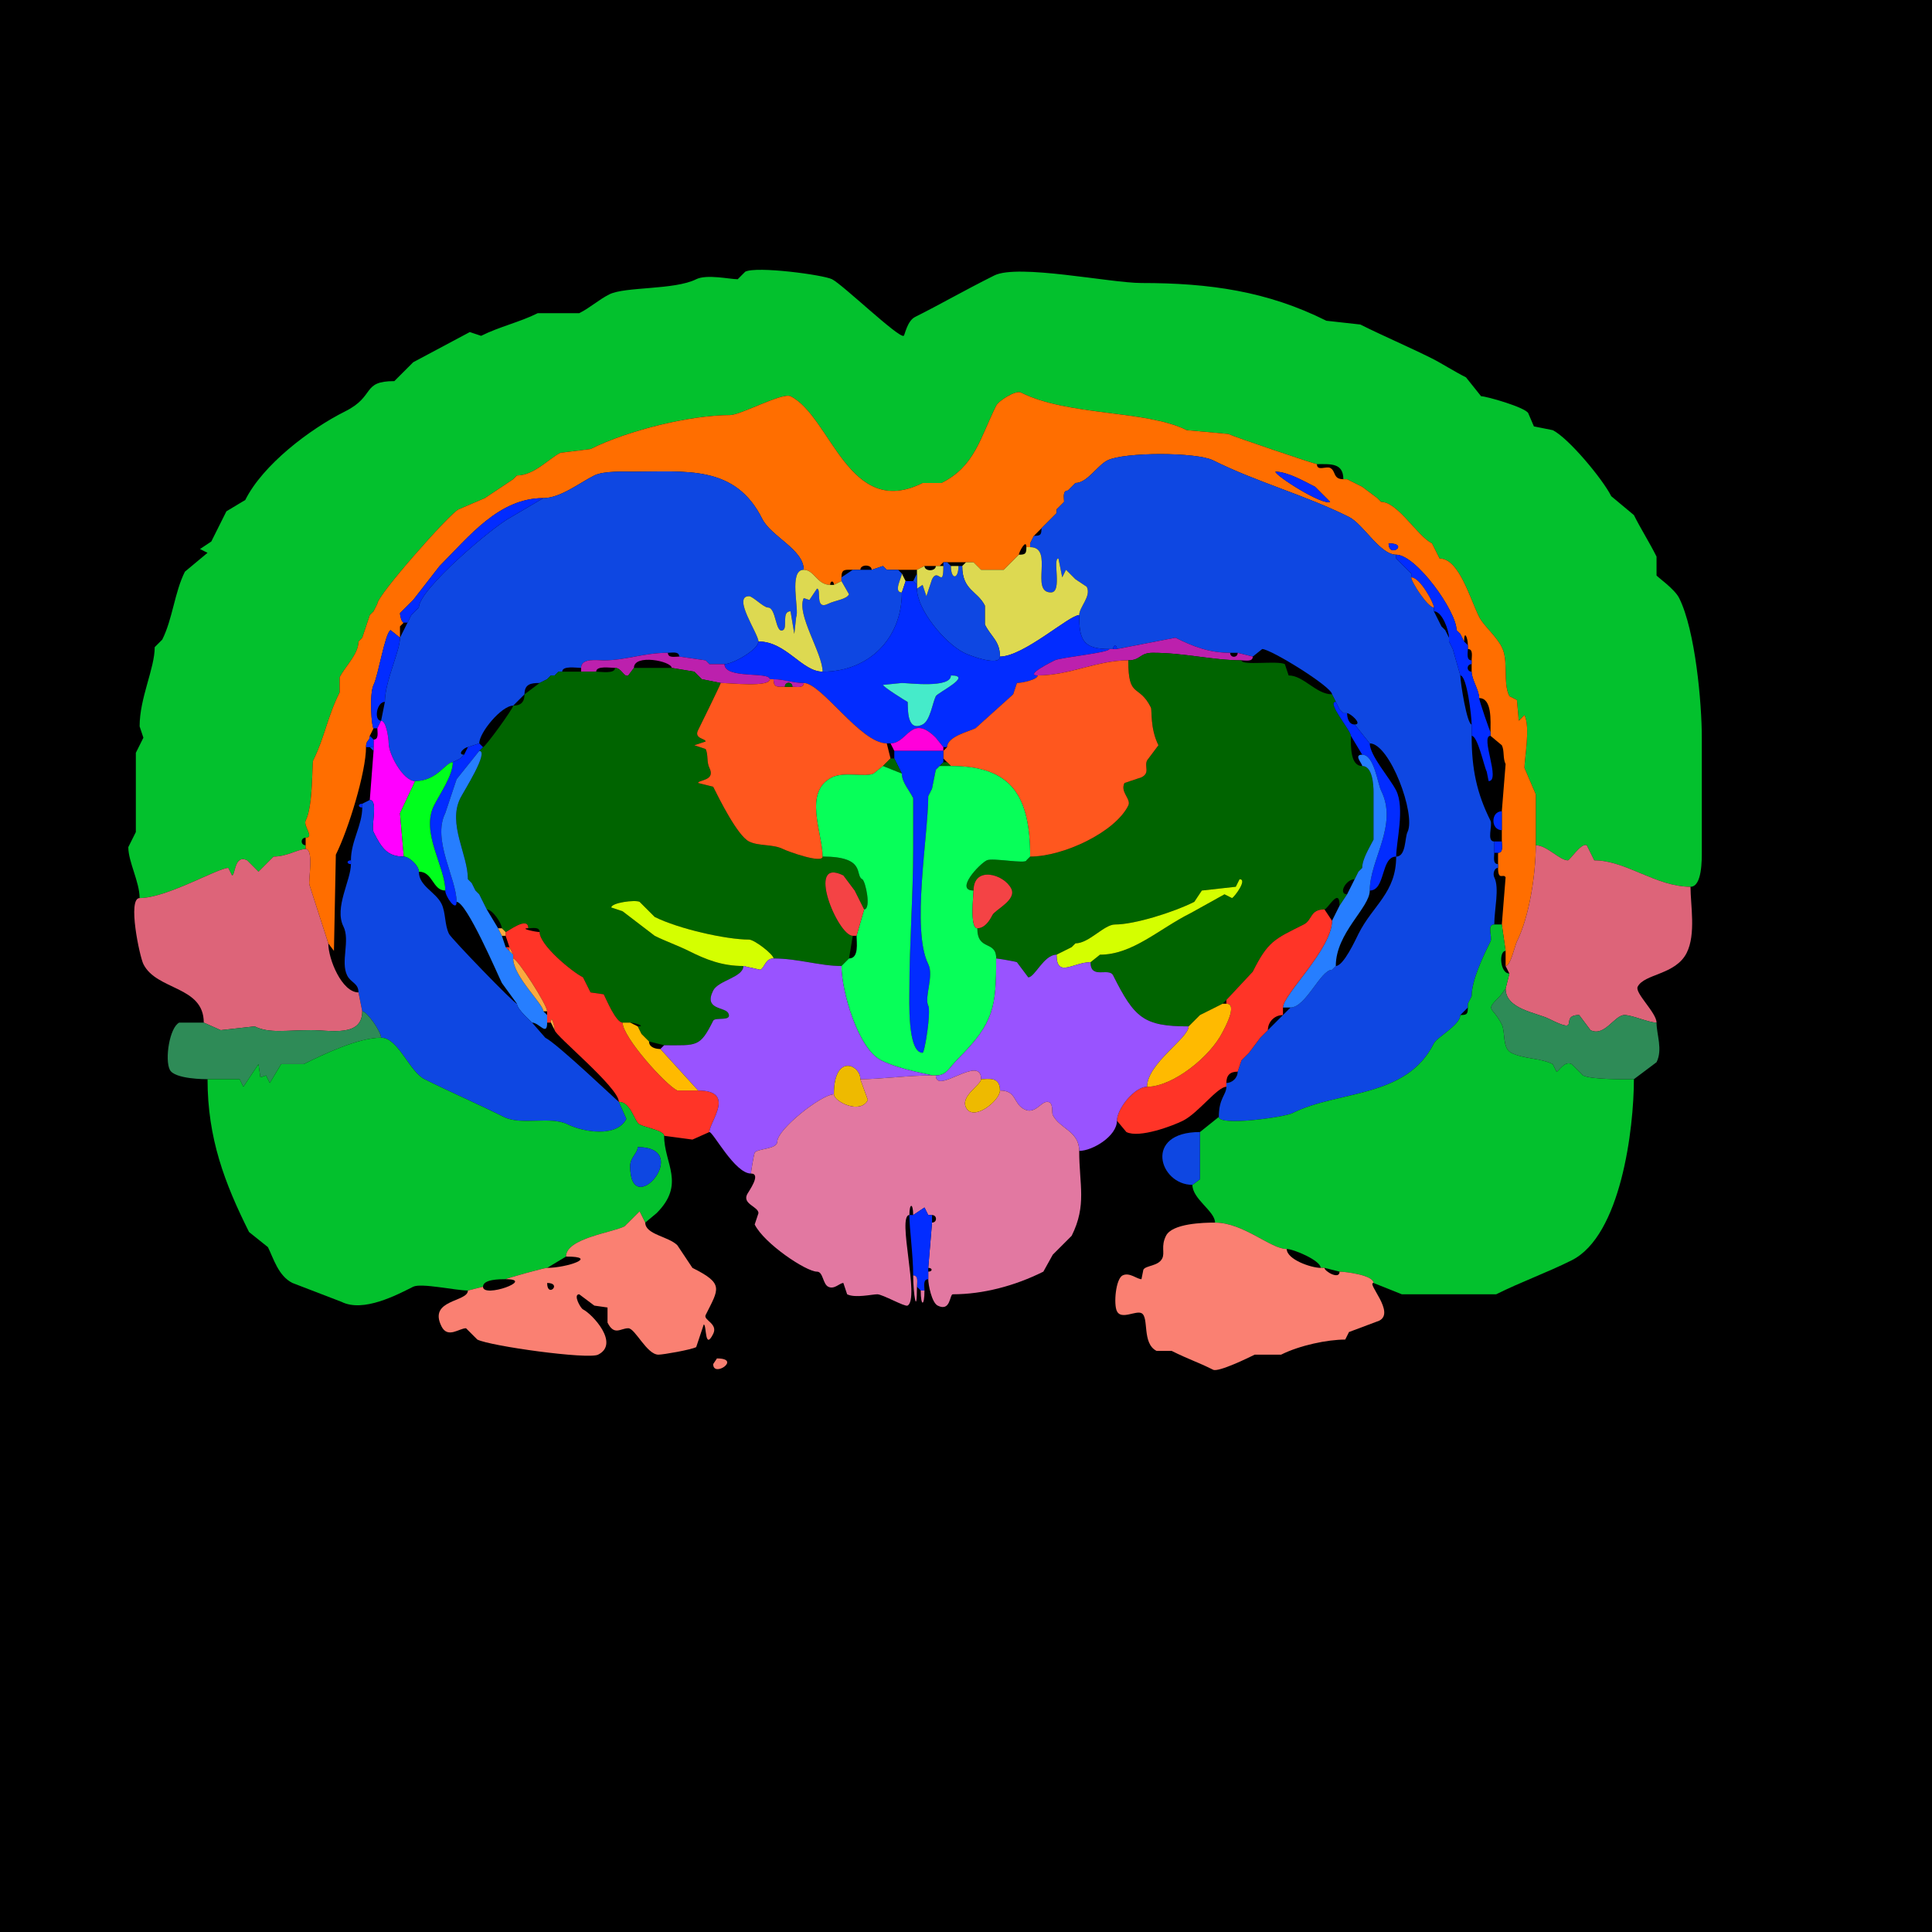 <svg xmlns="http://www.w3.org/2000/svg" xmlns:xlink="http://www.w3.org/1999/xlink" height="512" width="512">
<g>
<rect width="512" height="512" fill="#000000"  stroke-width="0" /> 
<path  fill="#03C12D" stroke-width="0" stroke="#03C12D" d = " M448 235 C451.097,235 451,227.771 451,225.5 451,214.729 451,205.766 451,195.5 451,186.403 449.293,167.086 445,158.5 443.776,156.051 439.197,152.895 439,152.5 L439,147.5 C437.147,143.795 434.819,140.137 433,136.5 L427,131.5 C424.736,126.971 415.683,116.091 411.5,114 L406.5,113 L405,109.5 C404.226,107.953 393.88,105 392.5,105 L388.5,100 C385.463,98.481 381.918,96.209 379.5,95 373.26,91.88 366.766,89.133 360.5,86 L351.5,85 C335.896,77.198 320.632,75 302.5,75 294.293,75 269.775,69.863 263.5,73 255.156,77.172 249.342,80.579 242.5,84 240.406,85.047 239.76,88.87 239.5,89 238.155,89.672 223.322,75.411 220.5,74 218.162,72.831 200.536,70.482 197.5,72 L195.5,74 C193.435,74 187.274,72.613 184.5,74 178.717,76.891 165.652,75.924 161.5,78 158.659,79.421 156.417,81.541 153.5,83 L142.5,83 C137.723,85.389 132.398,86.551 127.5,89 L124.5,88 L109.5,96 L104.5,101 C95.746,101 99.584,104.958 91.5,109 82.008,113.746 69.648,123.203 65,132.5 L60,135.5 C58.499,138.503 57.457,140.586 56,143.5 L53,145.5 L55,146.5 L49,151.5 C46.238,157.024 45.767,163.967 43,169.5 L41,171.5 C41,177.191 37,184.909 37,192.5 L38,195.5 L36,199.5 C36,205.026 36,213.876 36,220.5 L34,224.5 C34,228.374 37,233.746 37,238 44.155,238 57.805,230 60.5,230 60.5,230 61.5,232 61.5,232 62.373,232 62.092,226.296 65.5,228 65.5,228 68.5,231 68.5,231 68.5,231 72.5,227 72.5,227 76.088,227 79.012,225 81,225 81,225 81,224 81,224 79.601,224 79.601,222 81,222 83.433,222 80.32,218.861 81,217.5 83.075,213.349 82.613,202.274 83,201.5 86.048,195.404 86.721,190.058 90,183.5 90,183.5 90,179.5 90,179.5 91.457,176.585 95,173.393 95,170 95,170 96,169 96,169 96,169 98,163 98,163 98,163 99,162 99,162 99,162 100,160 100,160 100,157.753 119.038,136.231 121.5,135 121.5,135 128.5,132 128.5,132 128.5,132 136,127 136,127 136,127 137,126 137,126 141.537,126 145.468,121.516 148.5,120 148.5,120 156.5,119 156.5,119 166.52,113.99 183.017,110 193.5,110 196.231,110 207.367,103.934 209.5,105 220.221,110.361 224.902,137.799 244.5,128 244.5,128 249.5,128 249.5,128 258.388,123.556 259.746,116.007 264,107.5 264.674,106.153 269.227,103.364 270.5,104 283.211,110.355 303.668,108.584 314.5,114 314.5,114 325.5,115 325.5,115 327.037,115.769 348.519,123 349,123 352.607,123 356,122.618 356,127 356,127 357,127 357,127 357,127 361,129 361,129 361,129 365,132 365,132 365,132 366,133 366,133 370.434,133 375.577,142.038 379.5,144 379.5,144 381.5,148 381.5,148 386.664,148 389.46,158.419 392,163.5 393.155,165.81 396.519,168.538 398,171.5 399.865,175.231 398.193,180.886 400,184.5 400,184.5 402,185.5 402,185.5 402,185.5 402.5,191 402.5,191 402.5,191 404,189.5 404,189.5 405.604,192.707 404,201.033 404,203.5 404,203.5 407,210.5 407,210.5 407,210.5 407,224 407,224 409.961,224 413.281,228 415.5,228 416.033,228 419.047,223.273 420.5,224 420.5,224 422.5,228 422.5,228 430.869,228 438.854,235 448,235  Z"/>

<path  fill-rule="evenodd" fill="#FF6E00" stroke-width="0" stroke="#FF6E00" d = " M368 144 C368,148.136 373.677,144 368,144  M338 125 C338,126.053 350.447,134.026 352.5,133 L348.5,129 C345.722,127.611 341.253,125 338,125  M399 252 L399,256 C400.325,256 401.43,250.639 402,249.5 405.289,242.922 407,231.673 407,224 407,224 407,210.5 407,210.5 407,210.5 404,203.5 404,203.5 404,201.033 405.604,192.707 404,189.5 404,189.5 402.5,191 402.5,191 402.5,191 402,185.5 402,185.5 402,185.5 400,184.5 400,184.5 398.193,180.886 399.865,175.231 398,171.5 396.519,168.538 393.155,165.81 392,163.5 389.46,158.419 386.664,148 381.5,148 381.5,148 379.5,144 379.5,144 375.577,142.038 370.434,133 366,133 366,133 365,132 365,132 365,132 361,129 361,129 361,129 357,127 357,127 357,127 356,127 356,127 353.185,127 354.095,124.797 352.5,124 351.454,123.477 349,124.951 349,123 348.519,123 327.037,115.769 325.5,115 325.5,115 314.5,114 314.5,114 303.668,108.584 283.211,110.355 270.5,104 269.227,103.364 264.674,106.153 264,107.5 259.746,116.007 258.388,123.556 249.5,128 249.5,128 244.5,128 244.5,128 224.902,137.799 220.221,110.361 209.5,105 207.367,103.934 196.231,110 193.5,110 183.017,110 166.52,113.99 156.5,119 156.5,119 148.5,120 148.5,120 145.468,121.516 141.537,126 137,126 137,126 136,127 136,127 136,127 128.5,132 128.5,132 128.5,132 121.5,135 121.5,135 119.038,136.231 100,157.753 100,160 100,160 99,162 99,162 99,162 98,163 98,163 98,163 96,169 96,169 96,169 95,170 95,170 95,173.393 91.457,176.585 90,179.5 90,179.5 90,183.5 90,183.5 86.721,190.058 86.048,195.404 83,201.5 82.613,202.274 83.075,213.349 81,217.5 80.32,218.861 83.433,222 81,222 81,222 81,224 81,224 81,224 81,225 81,225 83.283,225 81.616,233.732 82,234.5 82,234.5 87,250 87,250 87,250 88.5,252 88.5,252 88.5,252 89,226.5 89,226.5 92.383,219.734 97,204.551 97,198 97,195.95 98,196.532 98,195 98,195 99,193 99,193 98.475,193 97.827,183.846 99,181.5 100.255,178.989 102.033,167.733 103.5,167 103.5,167 106,169 106,169 106,169 106,166 106,166 106,166 107,165 107,165 106.416,165 106,163.12 106,162.5 106,162.5 109.5,159 109.5,159 109.5,159 116.5,150 116.5,150 124.338,142.162 132.204,132 144,132 148.518,132 153.623,127.938 157.5,126 160.032,124.734 165.756,125 167.5,125 181.895,125 194.823,123.146 202,137.5 204.346,142.192 213,145.61 213,151 215.785,151 216.54,155 220,155 220,153.814 221,153.814 221,155 221,155 223,154 223,154 223,154 223,153 223,153 223,150.707 223.997,151 226,151 226,151 228,151 228,151 228,149.514 231,149.514 231,151 231,151 234,150 234,150 234,150 235,151 235,151 235,151 238,151 238,151 238,151 243,151 243,151 243,151 245,150 245,150 245,150 248,150 248,150 248,150 249,150 249,150 249,150 250,149 250,149 250,149 251,149 251,149 251,149 256,149 256,149 256,149 258,149 258,149 258,149 260,151 260,151 261.631,151 264.369,151 266,151 266,151 267,150 267,150 267,150 269,148 269,148 269,148 270,147 270,147 270,146.359 272,142.626 272,145 272,145 273,145 273,145 273,145 273,144 273,144 273,144 274,142 274,142 274,142 276,140 276,140 276,140 277,139 277,139 277,139 278,138 278,138 278,138 279,137 279,137 279,137 280,136 280,136 280,136 280,135 280,135 280,135 281,134 281,134 281,134 282,133 282,133 282,131.952 281.527,130 283,130 283,130 284,129 284,129 284,129 285,128 285,128 288.146,128 290.781,123.36 293.5,122 297.937,119.781 317.069,119.785 321.5,122 333.046,127.773 345.877,131.188 357.5,137 361.312,138.906 365.693,147 370,147 375.277,147 386,161.985 386,167 386,167 387,168 387,168 387,168 388,170 388,170 388,166.823 389,168.921 389,171 389,171 389,172 389,172 390.473,172 390,173.952 390,175 390,175 390,176 390,176 390,176 390,178 390,178 390,180.097 392,182.903 392,185 395.446,185 395,191.045 395,194 395,194 395,195 395,195 395,195 398,197.5 398,197.5 398.731,198.962 398.218,200.936 399,202.5 399,202.5 398,215 398,215 398,217.033 398,218.256 398,220 398,220 398,223 398,223 398,224.048 398.473,226 397,226 397,226 397,229 397,229 397,229 397,230 397,230 397,233.562 398.434,231.368 399,232.5 399,232.5 398,245 398,245 398,245 399,252 399,252  Z"/>

<path  fill="#0E47E2" stroke-width="0" stroke="#0E47E2" d = " M325 288 C325,290.17 323,290.971 323,296 323,298.507 340.325,296.087 342.5,295 354.72,288.89 372.667,291.167 380,276.5 380.815,274.87 387,271.636 387,269 387,269 389,267 389,267 389,267 389,266 389,266 389,266 390,264 390,264 390,259.738 393.136,253.228 395,249.5 395.574,248.353 393.936,245 396,245 396,240.952 397.426,235.353 396,232.5 395.56,231.621 395.972,230 397,230 397,230 397,229 397,229 395.527,229 396,227.048 396,226 396,226 396,223 396,223 393.856,223 395.619,218.738 395,217.5 391.385,210.271 390,203.836 390,195 390,195 390,192 390,192 388.775,192 387,180.838 387,179 387,179 385,172 385,172 385,172 384,170 384,170 384,170 384,169 384,169 384,169 383,167 383,167 383,167 382,166 382,166 382,166 380,162 380,162 380,162 380,161 380,161 378.421,161 374,154.278 374,153 374,153 374,152 374,152 374,152 372,150 372,150 372,150 371,149 371,149 371,149 370,148 370,148 370,148 370,147 370,147 365.693,147 361.312,138.906 357.5,137 345.877,131.188 333.046,127.773 321.5,122 317.069,119.785 297.937,119.781 293.5,122 290.781,123.36 288.146,128 285,128 285,128 284,129 284,129 284,129 283,130 283,130 281.527,130 282,131.952 282,133 282,133 281,134 281,134 281,134 280,135 280,135 280,135 280,136 280,136 280,136 279,137 279,137 279,137 278,138 278,138 278,138 277,139 277,139 277,139 276,140 276,140 276,141.747 275.747,142 274,142 274,142 273,144 273,144 273,144 273,145 273,145 279.406,145 272.866,157 278.5,157 281.65,157 278.821,148 280.5,148 280.5,148 281.5,153 281.5,153 281.5,153 282.5,151 282.5,151 282.5,151 285,153.5 285,153.5 285,153.5 288,155.5 288,155.5 289.271,158.042 286,160.868 286,163 286,169.583 286.988,172 294,172 294,172 295,172 295,172 295,170.814 296,170.814 296,172 296,172 311.5,169 311.5,169 316.085,171.292 320.408,173 326,173 326,173 328,173 328,173 328,173 332,174 332,174 332,174 334.5,172 334.5,172 336.747,172 353,182.022 353,184 353,184 354,186 354,186 354,186 355,188 355,188 355,188 356,189 356,189 356,189 357,189 357,189 357.886,189 361.221,192 359,192 359,192 363,197 363,197 368.295,197 375.313,215.874 373,220.5 372.255,221.99 372.665,227 370,227 370,236.623 363.828,239.845 360,247.5 359.209,249.082 356.058,256 354,256 354,256 353,257 353,257 349.963,257 346.075,267 342,267 342,267 340,269 340,269 340,269 336,273 336,273 336,273 335,274 335,274 335,274 334,275 334,275 334,275 331,279 331,279 331,279 330,280 330,280 330,280 329,281 329,281 329,281 328,284 328,284 328,285.658 326.539,287 325,287 325,287 325,288 325,288  Z"/>

<path  fill="#0E47E2" stroke-width="0" stroke="#0E47E2" d = " M120 202 C118.062,202 115.854,207 110,207 106.848,207 103,199.885 103,197 103,195.643 102.353,191 101,191 101,191 102,186 102,186 102,180.453 106,172.62 106,169 106,169 108,165 108,165 108,165 109,163 109,163 109,163 110,162 110,162 110,162 111,161 111,161 111,156.131 131,139.25 135.5,137 135.5,137 144,132 144,132 148.518,132 153.623,127.938 157.5,126 160.032,124.734 165.756,125 167.5,125 181.895,125 194.823,123.146 202,137.5 204.346,142.192 213,145.61 213,151 208.895,151 211.897,161.706 211,163.5 211,163.5 210.5,168 210.5,168 210.5,168 209.5,162 209.5,162 207.025,162 208.812,166.344 207.5,167 205.427,168.036 205.761,161 203.5,161 202.37,161 199.473,158 198.5,158 193.983,158 201,167.984 201,170 201,172.138 194.219,176 192,176 192,176 188,176 188,176 188,176 187,175 187,175 187,175 180,174 180,174 180,172.527 178.048,173 177,173 170.547,173 165.906,175 160,175 158.255,175 154,174.302 154,177 152.765,177 149,176.357 149,178 149,178 148,178 148,178 148,178 147,179 147,179 147,179 146,179 146,179 146,179 145,180 145,180 145,180 143,181 143,181 140.657,181 139,181.285 139,184 139,184 136,187 136,187 132.906,187 127,194.154 127,197 127,197 124,198 124,198 123.104,198 120.974,200 123,200 123,200 122,201 122,201 122,201 120,202 120,202  Z"/>

<path  fill="#022CFF" stroke-width="0" stroke="#022CFF" d = " M338 125 C338,126.053 350.447,134.026 352.5,133 L348.5,129 C345.722,127.611 341.253,125 338,125  Z"/>

<path  fill="#022CFF" stroke-width="0" stroke="#022CFF" d = " M107 165 L108,165 C108,165 109,163 109,163 109,163 110,162 110,162 110,162 111,161 111,161 111,156.131 131,139.25 135.5,137 135.5,137 144,132 144,132 132.204,132 124.338,142.162 116.5,150 116.5,150 109.5,159 109.5,159 109.5,159 106,162.5 106,162.5 106,163.12 106.416,165 107,165  Z"/>

<path  fill="#022CFF" stroke-width="0" stroke="#022CFF" d = " M368 144 C368,148.136 373.677,144 368,144  Z"/>

<path  fill="#DDD951" stroke-width="0" stroke="#DDD951" d = " M286 163 C283.355,163 271.282,174 265,174 265,169.848 262.659,168.819 261,165.5 261,165.5 261,160.5 261,160.5 259.022,156.544 255,156.483 255,150 255,150 256,149 256,149 256,149 258,149 258,149 258,149 260,151 260,151 261.631,151 264.369,151 266,151 266,151 267,150 267,150 267,150 269,148 269,148 269,148 270,147 270,147 271.747,147 272,146.747 272,145 272,145 273,145 273,145 279.406,145 272.866,157 278.5,157 281.65,157 278.821,148 280.5,148 280.5,148 281.5,153 281.5,153 281.5,153 282.5,151 282.5,151 282.5,151 285,153.5 285,153.5 285,153.5 288,155.5 288,155.5 289.271,158.042 286,160.868 286,163  Z"/>

<path  fill="#022CFF" stroke-width="0" stroke="#022CFF" d = " M390 195 C391.617,195 393.245,202.99 394,204.5 L394.5,207 C397.82,207 392.177,195 395,195 395,195 395,194 395,194 394.878,194 392,185.711 392,185 392,182.903 390,180.097 390,178 388.601,178 388.601,176 390,176 390,176 390,175 390,175 388.527,175 389,173.048 389,172 389,172 389,171 389,171 389,171 388,170 388,170 388,170 387,168 387,168 387,168 386,167 386,167 386,161.985 375.277,147 370,147 370,147 370,148 370,148 370,148 371,149 371,149 371,149 372,150 372,150 372,150 374,152 374,152 374,152 374,153 374,153 376.317,153 380,159.834 380,161 380,161 380,162 380,162 382.218,162 384,167.144 384,169 384,169 384,170 384,170 384,170 385,172 385,172 385,172 387,179 387,179 388.741,179 390,189.89 390,192 390,192 390,195 390,195  Z"/>

<path  fill="#FF6E00" stroke-width="0" stroke="#FF6E00" d = " M370 148 L371,149 C371,149 370,148 370,148  Z"/>

<path  fill="#0E47E2" stroke-width="0" stroke="#0E47E2" d = " M243 156 C243,161.478 250.285,170.393 255.5,173 257.237,173.868 265,176.665 265,174 265,169.848 262.659,168.819 261,165.5 261,165.5 261,160.5 261,160.5 259.022,156.544 255,156.483 255,150 255,150 254,150 254,150 254,153.654 252,153.654 252,150 252,150 251,149 251,149 251,149 250,149 250,149 250,149 250,150 250,150 250,156.229 248.611,150.278 247,153.5 247,153.5 245.5,158 245.5,158 245.5,158 244.5,155 244.5,155 244.5,155 243,156 243,156  Z"/>

<path  fill="#0E47E2" stroke-width="0" stroke="#0E47E2" d = " M239 157 C239,169.247 230.227,178 218,178 218,173.129 210.926,162.649 213,158.5 213,158.5 214.5,159 214.5,159 214.5,159 216.5,156 216.5,156 217.809,156 215.793,161.854 219.5,160 221.299,159.1 224.317,158.867 225,157.5 225,157.5 223,154 223,154 223,154 223,153 223,153 223,153 226,151 226,151 226,151 228,151 228,151 228,151 231,151 231,151 231,151 234,150 234,150 234,150 235,151 235,151 235,151 238,151 238,151 238,151 239,152 239,152 239,153.041 236.64,157 239,157  Z"/>

<path  fill="#DDD951" stroke-width="0" stroke="#DDD951" d = " M243 155 L243,156 C243,156 244.5,155 244.5,155 244.5,155 245.5,158 245.5,158 245.5,158 247,153.5 247,153.5 248.611,150.278 250,156.229 250,150 250,150 249,150 249,150 249,150 248,150 248,150 248,151.486 245,151.486 245,150 245,150 243,151 243,151 243,151 243,152 243,152 243,152 243,155 243,155  Z"/>

<path  fill="#DDD951" stroke-width="0" stroke="#DDD951" d = " M252 150 L254,150 C254,153.654 252,153.654 252,150  Z"/>

<path  fill="#FF6E00" stroke-width="0" stroke="#FF6E00" d = " M372 150 L374,152 C374,152 372,150 372,150  Z"/>

<path  fill="#DDD951" stroke-width="0" stroke="#DDD951" d = " M201 170 C208.358,170 212.486,178 218,178 218,173.129 210.926,162.649 213,158.5 213,158.5 214.5,159 214.5,159 214.5,159 216.5,156 216.5,156 217.809,156 215.793,161.854 219.5,160 221.299,159.1 224.317,158.867 225,157.5 225,157.5 223,154 223,154 223,154 221,155 221,155 221,155 220,155 220,155 216.54,155 215.785,151 213,151 208.895,151 211.897,161.706 211,163.5 211,163.5 210.5,168 210.5,168 210.5,168 209.5,162 209.5,162 207.025,162 208.812,166.344 207.5,167 205.427,168.036 205.761,161 203.5,161 202.37,161 199.473,158 198.5,158 193.983,158 201,167.984 201,170  Z"/>

<path  fill="#DDD951" stroke-width="0" stroke="#DDD951" d = " M240 154 L239,157 C236.64,157 239,153.041 239,152 239,152 240,154 240,154  Z"/>

<path  fill="#0E47E2" stroke-width="0" stroke="#0E47E2" d = " M242 154 L243,155 C243,155 243,152 243,152 243,152 242,154 242,154  Z"/>

<path  fill="#FF6E00" stroke-width="0" stroke="#FF6E00" d = " M374 153 C376.317,153 380,159.834 380,161 378.421,161 374,154.278 374,153  Z"/>

<path  fill-rule="evenodd" fill="#022CFF" stroke-width="0" stroke="#022CFF" d = " M252 179 C252,182.47 240.717,181 239,181 L234,181.5 C234,181.998 239.974,185.737 240.5,186 240.797,186.149 239.785,194.357 244.5,192 246.513,190.994 247.116,186.269 248,184.5 248.475,183.55 258.033,179 252,179  M250 198 L251,198 C251,195.175 256.81,193.845 258.5,193 258.5,193 268.5,184 268.5,184 268.5,184 269.5,181 269.5,181 270.664,181 275,180.155 275,179 271.377,179 278.88,175.31 279.5,175 281.082,174.209 294,172.986 294,172 286.988,172 286,169.583 286,163 283.355,163 271.282,174 265,174 265,176.665 257.237,173.868 255.5,173 250.285,170.393 243,161.478 243,156 243,156 243,155 243,155 243,155 242,154 242,154 242,154 240,154 240,154 240,154 239,157 239,157 239,169.247 230.227,178 218,178 212.486,178 208.358,170 201,170 201,172.138 194.219,176 192,176 192,180.049 204,177.896 204,180 204,180 205,180 205,180 207.722,180 210.142,181 213,181 217.733,181 228.065,197 235,197 235,197 236,197 236,197 240.554,197 241.448,188.948 248,195.5 248,195.5 250,198 250,198  Z"/>

<path  fill="#FF6E00" stroke-width="0" stroke="#FF6E00" d = " M382 166 L383,167 C383,167 382,166 382,166  Z"/>

<path  fill="#022CFF" stroke-width="0" stroke="#022CFF" d = " M99 193 L100,193 C100,193 101,191 101,191 99.021,191 99.798,186 102,186 102,180.453 106,172.62 106,169 106,169 103.5,167 103.5,167 102.033,167.733 100.255,178.989 99,181.5 97.827,183.846 98.475,193 99,193  Z"/>

<path  fill="#BC20AD" stroke-width="0" stroke="#BC20AD" d = " M299 175 C302.34,175 301.947,173 305.5,173 313.819,173 321.494,175 329,175 330.048,175 332,175.473 332,174 332,174 328,173 328,173 328,174.399 326,174.399 326,173 320.408,173 316.085,171.292 311.5,169 311.5,169 296,172 296,172 296,172 295,172 295,172 295,172 294,172 294,172 294,172.986 281.082,174.209 279.5,175 278.88,175.31 271.377,179 275,179 283.55,179 290.537,175 299,175  Z"/>

<path  fill="#022CFF" stroke-width="0" stroke="#022CFF" d = " M295 172 L296,172 C296,170.814 295,170.814 295,172  Z"/>

<path  fill="#BC20AD" stroke-width="0" stroke="#BC20AD" d = " M204 180 C204,182.211 193.461,181 191,181 191,181 186,180 186,180 186,180 184,178 184,178 184,178 178,177 178,177 178,175.221 168,173.204 168,177 168,177 166.5,179 166.5,179 165.313,179.593 164.764,177 163,177 161.765,177 158,176.357 158,178 158,178 154,178 154,178 154,178 154,177 154,177 154,174.302 158.255,175 160,175 165.906,175 170.547,173 177,173 177,174.473 178.952,174 180,174 180,174 187,175 187,175 187,175 188,176 188,176 188,176 192,176 192,176 192,180.049 204,177.896 204,180  Z"/>

<path  fill="#006400" stroke-width="0" stroke="#006400" d = " M316 271 L315,272 C303.134,272 300.67,269.84 295,258.5 293.884,256.268 289,259.682 289,255 289,255 291.5,253 291.5,253 300.153,253 307.084,246.208 315.5,242 315.5,242 324.5,237 324.5,237 324.5,237 326.5,238 326.5,238 327.196,237.652 330.666,233 328.5,233 328.5,233 327.5,235 327.5,235 327.5,235 318.5,236 318.5,236 318.5,236 316.5,239 316.5,239 310.935,241.782 300.674,245 295.5,245 292.567,245 288.624,250 285,250 285,250 284,251 284,251 284,251 280,253 280,253 276.617,253 274.246,259 272.5,259 272.5,259 269.5,255 269.5,255 268.982,254.741 264.256,254 264,254 264,249.049 259,252.165 259,246 260.986,246 262.293,243.914 263,242.5 263.712,241.076 269.509,238.519 268,235.5 266.049,231.598 258,229.393 258,236 252.968,236 259.475,229.012 261.5,228 263.004,227.248 272,229.039 272,228 272,228 273,227 273,227 281.79,227 295.456,220.588 299,213.5 299.879,211.743 296.774,209.952 298,207.5 298,207.5 302.5,206 302.5,206 304.882,204.809 303.173,203.155 304,201.5 304,201.5 307,197.5 307,197.5 304.726,192.951 305.344,188.188 305,187.5 301.77,181.039 299,185.37 299,175 302.34,175 301.947,173 305.5,173 313.819,173 321.494,175 329,175 329,176.484 338.485,174.993 340.5,176 340.5,176 341.5,179 341.5,179 345.488,179 348.743,184 353,184 353,184 354,186 354,186 351.44,186 358,193.571 358,195 358,197.789 357.817,203 361,203 363.753,203 364,208.011 364,210 364,210 364,222.5 364,222.5 362.965,224.569 361,227.63 361,230 361,230 360,231 360,231 360,231 359,233 359,233 356.677,233 354.542,237 357,237 357,237 355,240 355,240 355,234.894 351.841,241 351,241 347.111,241 347.839,243.83 345.5,245 337.699,248.901 336.033,249.433 332,257.5 332,257.5 325,265 325,265 325,265 324,266 324,266 324,266 320,268 320,268 320,268 318,269 318,269 318,269 317,270 317,270 317,270 316,271 316,271  Z"/>

<path  fill="#FF571E" stroke-width="0" stroke="#FF571E" d = " M252 203 C267.919,203 273,210.69 273,227 281.79,227 295.456,220.588 299,213.5 299.879,211.743 296.774,209.952 298,207.5 298,207.5 302.5,206 302.5,206 304.882,204.809 303.173,203.155 304,201.5 304,201.5 307,197.5 307,197.5 304.726,192.951 305.344,188.188 305,187.5 301.77,181.039 299,185.37 299,175 290.537,175 283.55,179 275,179 275,180.155 270.664,181 269.5,181 269.5,181 268.5,184 268.5,184 268.5,184 258.5,193 258.5,193 256.81,193.845 251,195.175 251,198 251,198 250,199 250,199 250,199 250,201 250,201 250,201 251,202 251,202 251,202 252,203 252,203  Z"/>

<path  fill="#006400" stroke-width="0" stroke="#006400" d = " M172 276 L176,277 C184.747,277 185.449,277.603 189,270.5 189.53,269.44 194.157,270.814 193,268.5 192.146,266.793 186.409,267.683 189,262.5 190.35,259.799 197,259.008 197,256 191.382,256 187.13,254.315 182.5,252 179.614,250.557 176.446,249.473 173.5,248 173.5,248 165,241.5 165,241.5 165,241.5 162,240.5 162,240.5 162,239.234 168.281,238.39 169.5,239 169.5,239 173.5,243 173.5,243 179.839,246.17 192.462,249 198.5,249 199.916,249 205,252.931 205,254 211.472,254 217.248,256 223,256 223,256 224,255 224,255 224,255 225,254 225,254 225,254 226,248 226,248 221.964,248 213.366,226.933 223.5,232 223.5,232 226.5,236 226.5,236 226.5,236 229,241 229,241 230.955,241 229.377,233.439 228.5,233 226.466,231.983 229.696,227 218,227 218,228.956 208.855,225.677 207.5,225 204.784,223.642 201.112,224.306 198.5,223 195.423,221.461 190.543,211.586 189,208.5 189,208.5 185,207.5 185,207.5 185,206.644 189.728,206.956 188,203.5 187.218,201.936 187.731,199.962 187,198.5 187,198.5 184,197.5 184,197.5 184,197.5 187,196.5 187,196.5 187,195.7 183.856,195.788 185,193.5 185.51,192.479 191,181.308 191,181 191,181 186,180 186,180 186,180 184,178 184,178 184,178 178,177 178,177 174.292,177 172.058,177 168,177 168,177 166.5,179 166.5,179 165.313,179.593 164.764,177 163,177 163,178.643 159.235,178 158,178 158,178 154,178 154,178 154,178 149,178 149,178 149,178 148,178 148,178 148,178 147,179 147,179 147,179 146,179 146,179 146,179 145,180 145,180 145,180 143,181 143,181 143,181 139,184 139,184 139,186.041 138.041,187 136,187 136,187.78 128.608,198 128,198 128,198 127,199 127,199 129.748,199 122.843,209.814 122,211.5 118.577,218.346 124,226.414 124,233 124,233 125,234 125,234 125,234 126,236 126,236 126,236 127,237 127,237 127,237 129,241 129,241 130.533,241 133,244.753 133,246 133,246 134,247 134,247 134.424,247 140,242.592 140,246 141.048,246 143,245.527 143,247 143,250.509 151.649,257.575 154.5,259 154.5,259 156.5,263 156.5,263 156.5,263 160,263.5 160,263.5 160.716,264.931 163.243,271 165,271 165,271 167,271 167,271 168.013,271 171.408,272 169,272 169,272 170,274 170,274 170,274 171,275 171,275 171,275 172,276 172,276  Z"/>

<path  fill="#BC20AD" stroke-width="0" stroke="#BC20AD" d = " M208 182 C208,180.601 210,180.601 210,182 211.048,182 213,182.473 213,181 210.142,181 207.722,180 205,180 205,182.293 205.997,182 208,182  Z"/>

<path  fill="#45EBCA" stroke-width="0" stroke="#45EBCA" d = " M252 179 C252,182.47 240.717,181 239,181 L234,181.5 C234,181.998 239.974,185.737 240.5,186 240.797,186.149 239.785,194.357 244.5,192 246.513,190.994 247.116,186.269 248,184.5 248.475,183.55 258.033,179 252,179  Z"/>

<path  fill="#FF571E" stroke-width="0" stroke="#FF571E" d = " M234 203 L231.5,205 C229.431,206.034 223.647,204.426 220.5,206 212.77,209.865 218,220.749 218,227 218,228.956 208.855,225.677 207.5,225 204.784,223.642 201.112,224.306 198.5,223 195.423,221.461 190.543,211.586 189,208.5 189,208.5 185,207.5 185,207.5 185,206.644 189.728,206.956 188,203.5 187.218,201.936 187.731,199.962 187,198.5 187,198.5 184,197.5 184,197.5 184,197.5 187,196.5 187,196.5 187,195.7 183.856,195.788 185,193.5 185.51,192.479 191,181.308 191,181 193.461,181 204,182.211 204,180 204,180 205,180 205,180 205,182.293 205.997,182 208,182 208,182 210,182 210,182 211.048,182 213,182.473 213,181 217.733,181 228.065,197 235,197 235,197 236,201 236,201 236,201 234,203 234,203  Z"/>

<path  fill="#006400" stroke-width="0" stroke="#006400" d = " M208 182 L210,182 C210,180.601 208,180.601 208,182  Z"/>

<path  fill="#022CFF" stroke-width="0" stroke="#022CFF" d = " M370 227 C365.865,227 367.245,236 363,236 363,227.775 370.6,218.699 366,209.5 365.053,207.606 364.189,200 361,200 361,200 358,195 358,195 358,193.571 351.44,186 354,186 354,186 355,188 355,188 355,188 356,189 356,189 356,189 357,189 357,189 357,190.238 357.423,192 359,192 359,192 363,197 363,197 363,200.247 368.369,206.239 370,209.5 372.342,214.184 370,223.132 370,227  Z"/>

<path  fill="#FF00FF" stroke-width="0" stroke="#FF00FF" d = " M98 212 C100.308,212 98.257,219.013 99,220.5 101.177,224.855 102.707,227 107,227 107,227 106,215.5 106,215.5 106,215.5 110,207 110,207 106.848,207 103,199.885 103,197 103,195.643 102.353,191 101,191 101,191 100,193 100,193 100,194.048 100.473,196 99,196 99,196 99,198 99,198 99,198 99,199 99,199 99,199 98,212 98,212  Z"/>

<path  fill="#FF00DA" stroke-width="0" stroke="#FF00DA" d = " M237 199 C241.541,199 245.577,199 250,199 250,199 250,198 250,198 250,198 248,195.5 248,195.5 241.448,188.948 240.554,197 236,197 236,197 237,199 237,199  Z"/>

<path  fill="#022CFF" stroke-width="0" stroke="#022CFF" d = " M98 198 L99,198 C99,198 99,196 99,196 99,196 98,195 98,195 98,196.532 97,195.95 97,198 97,198 98,198 98,198  Z"/>

<path  fill="#022CFF" stroke-width="0" stroke="#022CFF" d = " M118 236 C118,237.599 121,241.829 121,239 121,232.822 114.453,222.593 118,215.5 118,215.5 121,206.5 121,206.5 121,206.5 127,199 127,199 127,199 128,198 128,198 128,198 127,197 127,197 127,197 124,198 124,198 124,198 123,200 123,200 123,200 122,201 122,201 122,201 120,202 120,202 120,205.538 116.555,210.391 115,213.5 111.445,220.61 118,229.702 118,236  Z"/>

<path  fill="#0E47E2" stroke-width="0" stroke="#0E47E2" d = " M99 198 L99,199 C99,199 98,198 98,198 98,198 99,198 99,198  Z"/>

<path  fill="#022CFF" stroke-width="0" stroke="#022CFF" d = " M247 209 L246,211 C246,221.268 241.486,246.471 246,255.5 247.559,258.618 244.898,264.295 246,266.5 246.773,268.047 245.075,279 244.5,279 240.426,279 241,265.042 241,262 241,250.17 242,237.42 242,225 242,225 242,211.5 242,211.5 240.862,209.225 239,207.309 239,205 239,205 237,201 237,201 237,201 237,199 237,199 241.541,199 245.577,199 250,199 250,199 250,201 250,201 250,201 250,202 250,202 250,202 249,203 249,203 249,203 248,204 248,204 248,204 247,209 247,209  Z"/>

<path  fill="#267EFF" stroke-width="0" stroke="#267EFF" d = " M141 271 C142.896,271 145,274.746 145,271 145,271 145,269 145,269 145,269 144,268 144,268 144,266.09 136,258.735 136,254 136,254 136,253 136,253 136,253 135,252 135,252 135,252 134,251 134,251 134,251 133,248 133,248 133,248 132,246 132,246 132,246 129,241 129,241 129,241 127,237 127,237 127,237 126,236 126,236 126,236 125,234 125,234 125,234 124,233 124,233 124,226.414 118.577,218.346 122,211.5 122.843,209.814 129.748,199 127,199 127,199 121,206.5 121,206.5 121,206.5 118,215.5 118,215.5 114.453,222.593 121,232.822 121,239 123.663,239 131.922,258.344 133,260.5 133,260.5 137,266 137,266 137,267.523 141,270.911 141,271  Z"/>

<path  fill="#267EFF" stroke-width="0" stroke="#267EFF" d = " M340 267 L342,267 C346.075,267 349.963,257 353,257 353,257 354,256 354,256 354,247.174 363,240.58 363,236 363,227.775 370.6,218.699 366,209.5 365.053,207.606 364.189,200 361,200 358.627,200 361,202.284 361,203 363.753,203 364,208.011 364,210 364,210 364,222.5 364,222.5 362.965,224.569 361,227.63 361,230 361,230 360,231 360,231 360,231 359,233 359,233 359,233 357,237 357,237 357,237 355,240 355,240 355,240 353,244 353,244 353,251.477 340,263.58 340,267  Z"/>

<path  fill="#006400" stroke-width="0" stroke="#006400" d = " M234 203 L239,205 C239,205 237,201 237,201 237,201 236,201 236,201 236,201 234,203 234,203  Z"/>

<path  fill="#00FF1D" stroke-width="0" stroke="#00FF1D" d = " M111 231 C114.747,231 114.624,236 118,236 118,229.702 111.445,220.61 115,213.5 116.555,210.391 120,205.538 120,202 118.062,202 115.854,207 110,207 110,207 106,215.5 106,215.5 106,215.5 107,227 107,227 108.366,227 111,229.366 111,231  Z"/>

<path  fill="#006400" stroke-width="0" stroke="#006400" d = " M249 203 L252,203 C252,203 251,202 251,202 251,202 250,202 250,202 250,202 249,203 249,203  Z"/>

<path  fill="#07FF59" stroke-width="0" stroke="#07FF59" d = " M247 285 L248,285 C250.913,285 251.312,283.188 254,280.5 263.458,271.042 264,266.837 264,254 264,249.049 259,252.165 259,246 256.956,246 258,237.106 258,236 252.968,236 259.475,229.012 261.5,228 263.004,227.248 272,229.039 272,228 272,228 273,227 273,227 273,210.69 267.919,203 252,203 252,203 249,203 249,203 249,203 248,204 248,204 248,204 247,209 247,209 247,209 246,211 246,211 246,221.268 241.486,246.471 246,255.5 247.559,258.618 244.898,264.295 246,266.5 246.773,268.047 245.075,279 244.5,279 240.426,279 241,265.042 241,262 241,250.17 242,237.42 242,225 242,225 242,211.5 242,211.5 240.862,209.225 239,207.309 239,205 239,205 234,203 234,203 234,203 231.5,205 231.5,205 229.431,206.034 223.647,204.426 220.5,206 212.77,209.865 218,220.749 218,227 229.696,227 226.466,231.983 228.5,233 229.377,233.439 230.955,241 229,241 229,241 227,248 227,248 227,249.745 227.698,254 225,254 225,254 224,255 224,255 224,255 223,256 223,256 223,262.742 227.416,277.958 233.5,281 238.662,283.581 247,284.803 247,285  Z"/>

<path  fill="#006400" stroke-width="0" stroke="#006400" d = " M249 203 L248,204 C248,204 249,203 249,203  Z"/>

<path  fill="#0E47E2" stroke-width="0" stroke="#0E47E2" d = " M101 275 C105.503,275 108.513,284.006 112.5,286 119.437,289.469 126.527,292.513 133.5,296 138.194,298.347 145.824,295.662 150.5,298 154.401,299.95 163.447,301.607 166,296.5 L164,292 C163.825,292 147.728,276.614 144.5,275 144.5,275 141,271 141,271 141,270.911 137,267.523 137,266 136.282,266 119.626,248.752 119,247.5 117.796,245.093 118.152,241.805 117,239.5 115.417,236.333 111,234.817 111,231 111,229.366 108.366,227 107,227 102.707,227 101.177,224.855 99,220.5 98.257,219.013 100.308,212 98,212 98,212 96,213 96,213 96,213 96,214 96,214 96,218.761 93,222.883 93,228 93,228 93,229 93,229 93,233.249 88.528,240.557 91,245.5 92.864,249.227 90.192,254.884 92,258.5 92.989,260.478 95,260.523 95,263 95,263 96,268 96,268 97.24,268 101,273.376 101,275  Z"/>

<path  fill="#022CFF" stroke-width="0" stroke="#022CFF" d = " M96 213 C94.814,213 94.814,214 96,214 96,214 96,213 96,213  Z"/>

<path  fill="#022CFF" stroke-width="0" stroke="#022CFF" d = " M398 215 C395.029,215 395.029,220 398,220 398,218.256 398,217.033 398,215  Z"/>

<path  fill="#022CFF" stroke-width="0" stroke="#022CFF" d = " M396 226 L397,226 C398.473,226 398,224.048 398,223 398,223 396,223 396,223 396,223 396,226 396,226  Z"/>

<path  fill="#DD6479" stroke-width="0" stroke="#DD6479" d = " M399 262 C399,267.456 407.226,268.363 410.5,270 419.519,274.51 412.871,269 418.5,269 L421.5,273 C425.224,274.862 427.857,269 430.5,269 432.615,269 436.852,271 439,271 439,268.369 433.179,263.142 434,261.5 435.738,258.023 444.055,258.39 447,252.5 449.483,247.534 448,239.807 448,235 438.854,235 430.869,228 422.5,228 422.5,228 420.5,224 420.5,224 419.047,223.273 416.033,228 415.5,228 413.281,228 409.961,224 407,224 407,231.673 405.289,242.922 402,249.5 401.43,250.639 400.325,256 399,256 399,256 400,258 400,258 400,258 399,262 399,262  Z"/>

<path  fill="#DD6479" stroke-width="0" stroke="#DD6479" d = " M96 268 C96,274.924 87.538,273 82.5,273 75.721,273 71.34,273.92 67.5,272 L58.5,273 L54,271 C54,261.235 41.518,262.536 38,255.5 37.011,253.522 33.706,238 37,238 44.155,238 57.805,230 60.5,230 60.5,230 61.5,232 61.5,232 62.373,232 62.092,226.296 65.5,228 65.5,228 68.5,231 68.5,231 68.5,231 72.5,227 72.5,227 76.088,227 79.012,225 81,225 83.283,225 81.616,233.732 82,234.5 82,234.5 87,250 87,250 87,254.191 90.606,263 95,263 95,263 96,268 96,268  Z"/>

<path  fill="#FF571E" stroke-width="0" stroke="#FF571E" d = " M273 227 L272,228 C272,228 273,227 273,227  Z"/>

<path  fill="#022CFF" stroke-width="0" stroke="#022CFF" d = " M93 228 C91.814,228 91.814,229 93,229 93,229 93,228 93,228  Z"/>

<path  fill="#F44345" stroke-width="0" stroke="#F44345" d = " M258 236 C258,237.106 256.956,246 259,246 260.986,246 262.293,243.914 263,242.5 263.712,241.076 269.509,238.519 268,235.5 266.049,231.598 258,229.393 258,236  Z"/>

<path  fill="#F44345" stroke-width="0" stroke="#F44345" d = " M226 248 L227,248 C227,248 229,241 229,241 229,241 226.5,236 226.5,236 226.5,236 223.5,232 223.5,232 213.366,226.933 221.964,248 226,248  Z"/>

<path  fill="#D4FF00" stroke-width="0" stroke="#D4FF00" d = " M280 253 C280,259.304 284.417,255 289,255 289,255 291.5,253 291.5,253 300.153,253 307.084,246.208 315.5,242 315.5,242 324.5,237 324.5,237 324.5,237 326.5,238 326.5,238 327.196,237.652 330.666,233 328.5,233 328.5,233 327.5,235 327.5,235 327.5,235 318.5,236 318.5,236 318.5,236 316.5,239 316.5,239 310.935,241.782 300.674,245 295.5,245 292.567,245 288.624,250 285,250 285,250 284,251 284,251 284,251 280,253 280,253  Z"/>

<path  fill="#D4FF00" stroke-width="0" stroke="#D4FF00" d = " M205 254 C202.776,254 202.728,256.386 201.5,257 L197,256 C191.382,256 187.13,254.315 182.5,252 179.614,250.557 176.446,249.473 173.5,248 173.5,248 165,241.5 165,241.5 165,241.5 162,240.5 162,240.5 162,239.234 168.281,238.39 169.5,239 169.5,239 173.5,243 173.5,243 179.839,246.17 192.462,249 198.5,249 199.916,249 205,252.931 205,254  Z"/>

<path  fill="#FF3427" stroke-width="0" stroke="#FF3427" d = " M325 288 C322.642,288 317.547,294.976 313.5,297 310.824,298.338 301.931,301.715 298.5,300 L296,297 C296,293.844 300.647,288 304,288 310.777,288 320.723,280.055 324,273.5 324.343,272.814 328.185,266 325,266 325,266 325,265 325,265 325,265 332,257.5 332,257.5 336.033,249.433 337.699,248.901 345.5,245 347.839,243.83 347.111,241 351,241 351,241 353,244 353,244 353,251.477 340,263.58 340,267 340,267 340,269 340,269 337.774,269 336,270.774 336,273 336,273 335,274 335,274 335,274 334,275 334,275 334,275 331,279 331,279 331,279 330,280 330,280 330,280 329,281 329,281 329,281 328,284 328,284 325.959,284 325,284.959 325,287 325,287 325,288 325,288  Z"/>

<path  fill="#FF3427" stroke-width="0" stroke="#FF3427" d = " M188 300 L183.5,302 L176,301 C176,299.64 171.222,298.861 169.5,298 168.109,297.304 167.208,292 164,292 164,288.195 147,274.361 147,273 147,271.987 146,268.592 146,271 146,271 145,271 145,271 145,271 145,269 145,269 145,269 145,268 145,268 145,266.3 137.097,254 136,254 136,254 136,253 136,253 136,253 135,251 135,251 135,251 134,248 134,248 134,248 134,247 134,247 134.424,247 140,242.592 140,246 137.507,246 141.904,247 143,247 143,250.509 151.649,257.575 154.5,259 154.5,259 156.5,263 156.5,263 156.5,263 160,263.5 160,263.5 160.716,264.931 163.243,271 165,271 165,274.8 176.241,287.371 179.5,289 179.5,289 185,289 185,289 195.189,289 188,297.322 188,300  Z"/>

<path  fill="#03C12D" stroke-width="0" stroke="#03C12D" d = " M355 337 C356.488,337 364,337.902 364,340 364,340 371.5,343 371.5,343 371.5,343 396.5,343 396.5,343 402.986,339.757 409.882,337.309 416.5,334 429.549,327.475 433,299.205 433,286 430.685,286 421.776,286.138 419.5,285 419.5,285 416.5,282 416.5,282 414.517,281.008 413.11,284 412.5,284 412.5,284 411.5,282 411.5,282 408.244,280.372 403.822,280.661 400.5,279 398.074,277.787 398.979,273.457 398,271.5 395.484,266.468 393.395,268.105 397.5,264 397.5,264 399,262 399,262 399,262 400,258 400,258 397.505,258 397.148,252 399,252 399,252 398,245 398,245 398,245 396,245 396,245 393.936,245 395.574,248.353 395,249.5 393.136,253.228 390,259.738 390,264 390,264 389,266 389,266 389,266 389,267 389,267 389,268.747 388.747,269 387,269 387,271.636 380.815,274.87 380,276.5 372.667,291.167 354.72,288.89 342.5,295 340.325,296.087 323,298.507 323,296 323,296 318,300 318,300 318,300 318,312.5 318,312.5 318,312.5 316,314 316,314 316,317.766 322,320.984 322,324 329.539,324 336.761,331 341,331 342.829,331 350,334.058 350,336 350,336 351,336 351,336 351,336 355,337 355,337  Z"/>

<path  fill="#FAAA40" stroke-width="0" stroke="#FAAA40" d = " M133 248 L134,248 C134,248 134,247 134,247 134,247 133,246 133,246 133,246 132,246 132,246 132,246 133,248 133,248  Z"/>

<path  fill="#FF3427" stroke-width="0" stroke="#FF3427" d = " M135 251 L135,252 C135,252 134,251 134,251 134,251 135,251 135,251  Z"/>

<path  fill="#FAAA40" stroke-width="0" stroke="#FAAA40" d = " M135 252 L136,253 C136,253 135,251 135,251 135,251 135,252 135,252  Z"/>

<path  fill="#9953FF" stroke-width="0" stroke="#9953FF" d = " M296 297 C296,301.101 289.515,305 286,305 286,299.74 280.823,299.147 279,295.5 278.617,294.734 279.316,292 277.5,292 275.829,292 274.264,295.382 271.5,294 268.425,292.462 269.51,289 265,289 265,285.182 261.832,286 260,286 260,279.194 248,290.313 248,285 250.913,285 251.312,283.188 254,280.5 263.458,271.042 264,266.837 264,254 264.256,254 268.982,254.741 269.5,255 269.5,255 272.5,259 272.5,259 274.246,259 276.617,253 280,253 280,259.304 284.417,255 289,255 289,259.682 293.884,256.268 295,258.5 300.67,269.84 303.134,272 315,272 315,275.161 304,281.844 304,288 300.647,288 296,293.844 296,297  Z"/>

<path  fill="#FAAA40" stroke-width="0" stroke="#FAAA40" d = " M144 268 L145,268 C145,266.3 137.097,254 136,254 136,258.735 144,266.09 144,268  Z"/>

<path  fill="#9953FF" stroke-width="0" stroke="#9953FF" d = " M188 300 C189.007,300 194.726,311 199,311 199,310.744 199.741,306.018 200,305.5 200.583,304.335 206,304.654 206,302.5 206,299.26 217.724,290 221,290 221,279.087 228,282.164 228,286 233.546,286 240.5,285 247,285 247,284.803 238.662,283.581 233.5,281 227.416,277.958 223,262.742 223,256 217.248,256 211.472,254 205,254 202.776,254 202.728,256.386 201.5,257 201.5,257 197,256 197,256 197,259.008 190.35,259.799 189,262.5 186.409,267.683 192.146,266.793 193,268.5 194.157,270.814 189.53,269.44 189,270.5 185.449,277.603 184.747,277 176,277 176,277 175,278 175,278 175,278 185,289 185,289 195.189,289 188,297.322 188,300  Z"/>

<path  fill="#2E8B57" stroke-width="0" stroke="#2E8B57" d = " M439 271 C439,274.147 440.698,278.105 439,281.5 L433,286 C430.685,286 421.776,286.138 419.5,285 419.5,285 416.5,282 416.5,282 414.517,281.008 413.11,284 412.5,284 412.5,284 411.5,282 411.5,282 408.244,280.372 403.822,280.661 400.5,279 398.074,277.787 398.979,273.457 398,271.5 395.484,266.468 393.395,268.105 397.5,264 397.5,264 399,262 399,262 399,267.456 407.226,268.363 410.5,270 419.519,274.51 412.871,269 418.5,269 418.5,269 421.5,273 421.5,273 425.224,274.862 427.857,269 430.5,269 432.615,269 436.852,271 439,271  Z"/>

<path  fill="#FFBA00" stroke-width="0" stroke="#FFBA00" d = " M315 272 C315,275.161 304,281.844 304,288 310.777,288 320.723,280.055 324,273.5 324.343,272.814 328.185,266 325,266 325,266 324,266 324,266 324,266 320,268 320,268 320,268 318,269 318,269 318,269 317,270 317,270 317,270 316,271 316,271 316,271 315,272 315,272  Z"/>

<path  fill="#2E8B57" stroke-width="0" stroke="#2E8B57" d = " M101 275 C94.97,275 85.76,279.37 80.5,282 L74.5,282 L71.5,287 L70.5,285 L69,285.5 L68.5,282 L64.5,288 L63.5,286 L55,286 C54.479,286 46.255,286.011 45,283.5 43.631,280.762 44.925,272.287 47.5,271 47.5,271 54,271 54,271 54,271 58.5,273 58.5,273 58.5,273 67.5,272 67.5,272 71.34,273.92 75.721,273 82.5,273 87.538,273 96,274.924 96,268 97.24,268 101,273.376 101,275  Z"/>

<path  fill="#FAAA40" stroke-width="0" stroke="#FAAA40" d = " M146 271 L147,273 C147,271.987 146,268.592 146,271  Z"/>

<path  fill="#9953FF" stroke-width="0" stroke="#9953FF" d = " M317 270 L316,271 C316,271 317,270 317,270  Z"/>

<path  fill="#FFBA00" stroke-width="0" stroke="#FFBA00" d = " M175 278 L185,289 C185,289 179.5,289 179.5,289 176.241,287.371 165,274.8 165,271 165,271 167,271 167,271 167,271 169,272 169,272 169,272 170,274 170,274 170,274 171,275 171,275 171,275 172,276 172,276 172,277.577 173.762,278 175,278  Z"/>

<path  fill="#9953FF" stroke-width="0" stroke="#9953FF" d = " M316 271 L315,272 C315,272 316,271 316,271  Z"/>

<path  fill-rule="evenodd" fill="#03C12D" stroke-width="0" stroke="#03C12D" d = " M169 304 C169,305.624 167,306.75 167,309 167,323.901 183.929,304 169,304  M128 341 L124,342 C120.749,342 111.614,339.943 109.5,341 105.272,343.114 96.316,347.908 90.5,345 90.5,345 77.5,340 77.5,340 73.737,338.118 72.493,333.485 71,330.5 71,330.5 66,326.5 66,326.5 59.554,313.608 55,301.664 55,286 55,286 63.5,286 63.5,286 63.5,286 64.5,288 64.5,288 64.5,288 68.5,282 68.5,282 68.5,282 69,285.5 69,285.5 69,285.5 70.5,285 70.5,285 70.5,285 71.5,287 71.5,287 71.5,287 74.5,282 74.5,282 74.5,282 80.5,282 80.5,282 85.76,279.37 94.97,275 101,275 105.503,275 108.513,284.006 112.5,286 119.437,289.469 126.527,292.513 133.5,296 138.194,298.347 145.824,295.662 150.5,298 154.401,299.95 163.447,301.607 166,296.5 166,296.5 164,292 164,292 167.208,292 168.109,297.304 169.5,298 171.222,298.861 176,299.64 176,301 176,308.368 181.763,313.737 174,321.5 174,321.5 171,324 171,324 171,324 169.5,321 169.5,321 169.5,321 165.5,325 165.5,325 162.145,326.677 150,328.172 150,333 150,333 145,336 145,336 144.105,336 134,338.838 134,339 132.377,339 128,339.005 128,341  Z"/>

<path  fill="#EEBA00" stroke-width="0" stroke="#EEBA00" d = " M228 286 L230,291.5 C228.025,295.45 221,291.924 221,290 221,279.087 228,282.164 228,286  Z"/>

<path  fill="#E278A1" stroke-width="0" stroke="#E278A1" d = " M246 337 L246,339 C246,340.483 246.919,345.21 248.5,346 251.956,347.728 251.644,343 252.5,343 260.442,343 268.893,340.804 276.5,337 276.5,337 279,332.5 279,332.5 279,332.5 284,327.5 284,327.5 288.062,319.377 286,313.976 286,305 286,299.74 280.823,299.147 279,295.5 278.617,294.734 279.316,292 277.5,292 275.829,292 274.264,295.382 271.5,294 268.425,292.462 269.51,289 265,289 265,291.659 257.932,297.365 256,293.5 254.478,290.456 260,287.507 260,286 260,279.194 248,290.313 248,285 248,285 247,285 247,285 240.5,285 233.546,286 228,286 228,286 230,291.5 230,291.5 228.025,295.45 221,291.924 221,290 217.724,290 206,299.26 206,302.5 206,304.654 200.583,304.335 200,305.5 199.741,306.018 199,310.744 199,311 201.892,311 198.371,315.759 198,316.5 196.695,319.109 201,319.759 201,321.5 201,321.5 200,324.5 200,324.5 202.565,329.63 213.674,337 216.5,337 218.167,337 218.009,340.255 219.5,341 221.119,341.81 222.501,340 223.5,340 223.5,340 224.5,343 224.5,343 226.649,344.074 231.127,343 232.5,343 233.886,343 239.773,346.363 240.5,346 243.848,344.326 237.602,322 241,322 241,318.754 242,318.754 242,322 242,322 245,320 245,320 245,320 246,322 246,322 246,322 247,322 247,322 248.399,322 248.399,324 247,324 247,324 246,336 246,336 247.186,336 247.186,337 246,337  Z"/>

<path  fill="#EEBA00" stroke-width="0" stroke="#EEBA00" d = " M260 286 C261.832,286 265,285.182 265,289 265,291.659 257.932,297.365 256,293.5 254.478,290.456 260,287.507 260,286  Z"/>

<path  fill="#0E47E2" stroke-width="0" stroke="#0E47E2" d = " M318 300 C302.926,300 307.221,314 316,314 316,314 318,312.5 318,312.5 318,312.5 318,300 318,300  Z"/>

<path  fill="#0E47E2" stroke-width="0" stroke="#0E47E2" d = " M169 304 C169,305.624 167,306.75 167,309 167,323.901 183.929,304 169,304  Z"/>

<path  fill="#022CFF" stroke-width="0" stroke="#022CFF" d = " M244 342 L245,342 C245,340.952 244.527,339 246,339 246,339 246,337 246,337 246,337 246,336 246,336 246,336 247,324 247,324 247,324 247,322 247,322 247,322 246,322 246,322 246,322 245,320 245,320 245,320 242,322 242,322 242,322 241,322 241,322 241,325.751 242,332.474 242,338 243.473,338 243,339.952 243,341 243,341 244,342 244,342  Z"/>

<path  fill-rule="evenodd" fill="#FA8072" stroke-width="0" stroke="#FA8072" d = " M145 340 C145,344.123 149.123,340 145,340  M128 341 L124,342 C124,345.122 113.403,344.307 117,351.5 118.65,354.8 121.682,352 123.5,352 123.5,352 126.5,355 126.5,355 129.993,356.747 155.866,360.317 158.5,359 164.327,356.086 156.964,348.232 154.5,347 153.821,346.661 151.8,343 153.5,343 153.5,343 157.5,346 157.5,346 157.5,346 161,346.5 161,346.5 161,346.5 161,350.5 161,350.5 162.792,354.084 164.425,352 166.5,352 168.324,352 171.402,359 174.5,359 175.774,359 183.064,357.718 184.5,357 184.5,357 186.5,351 186.5,351 187.292,351 186.701,358.098 189,353.5 190.365,350.771 186.33,349.84 187,348.5 190.511,341.477 191.948,340.224 183.5,336 183.5,336 179.5,330 179.5,330 177.143,327.643 171,327.174 171,324 171,324 169.5,321 169.5,321 169.5,321 165.5,325 165.5,325 162.145,326.677 150,328.172 150,333 158.953,333 150.197,336 145,336 144.105,336 134,338.838 134,339 142.081,339 128,344.138 128,341  Z"/>

<path  fill="#FA8072" stroke-width="0" stroke="#FA8072" d = " M355 337 C356.488,337 364,337.902 364,340 362.076,340 369.847,347.826 365.5,350 365.5,350 357.5,353 357.5,353 357.5,353 356.5,355 356.5,355 351.804,355 344.482,356.509 339.5,359 339.5,359 332.5,359 332.5,359 330.9,359.8 322.895,363.698 321.5,363 317.272,360.886 315.047,360.274 310.5,358 310.5,358 306.5,358 306.5,358 302.546,356.023 304.577,349.038 302.5,348 300.988,347.244 297.164,349.828 296,347.5 295.079,345.659 295.667,338.917 297.5,338 299.325,337.087 301.316,339 302.5,339 302.5,339 303,336.5 303,336.5 303.594,335.312 306.945,335.61 308,333.5 308.761,331.978 307.594,330.311 309,327.5 310.642,324.216 318.909,324 322,324 329.539,324 336.761,331 341,331 341,333.747 347.393,336 350,336 350,336 351,336 351,336 351,336.914 355,339.246 355,337  Z"/>

<path  fill="#E278A1" stroke-width="0" stroke="#E278A1" d = " M242 338 C243.473,338 243,339.952 243,341 243,349.208 242,342.768 242,338  Z"/>

<path  fill="#E278A1" stroke-width="0" stroke="#E278A1" d = " M244 342 L245,342 C245,346.283 244,346.283 244,342  Z"/>

<path  fill="#FA8072" stroke-width="0" stroke="#FA8072" d = " M190 360 L189,361.5 C189,365.226 196.648,360 190,360  Z"/>

</g>
</svg>
